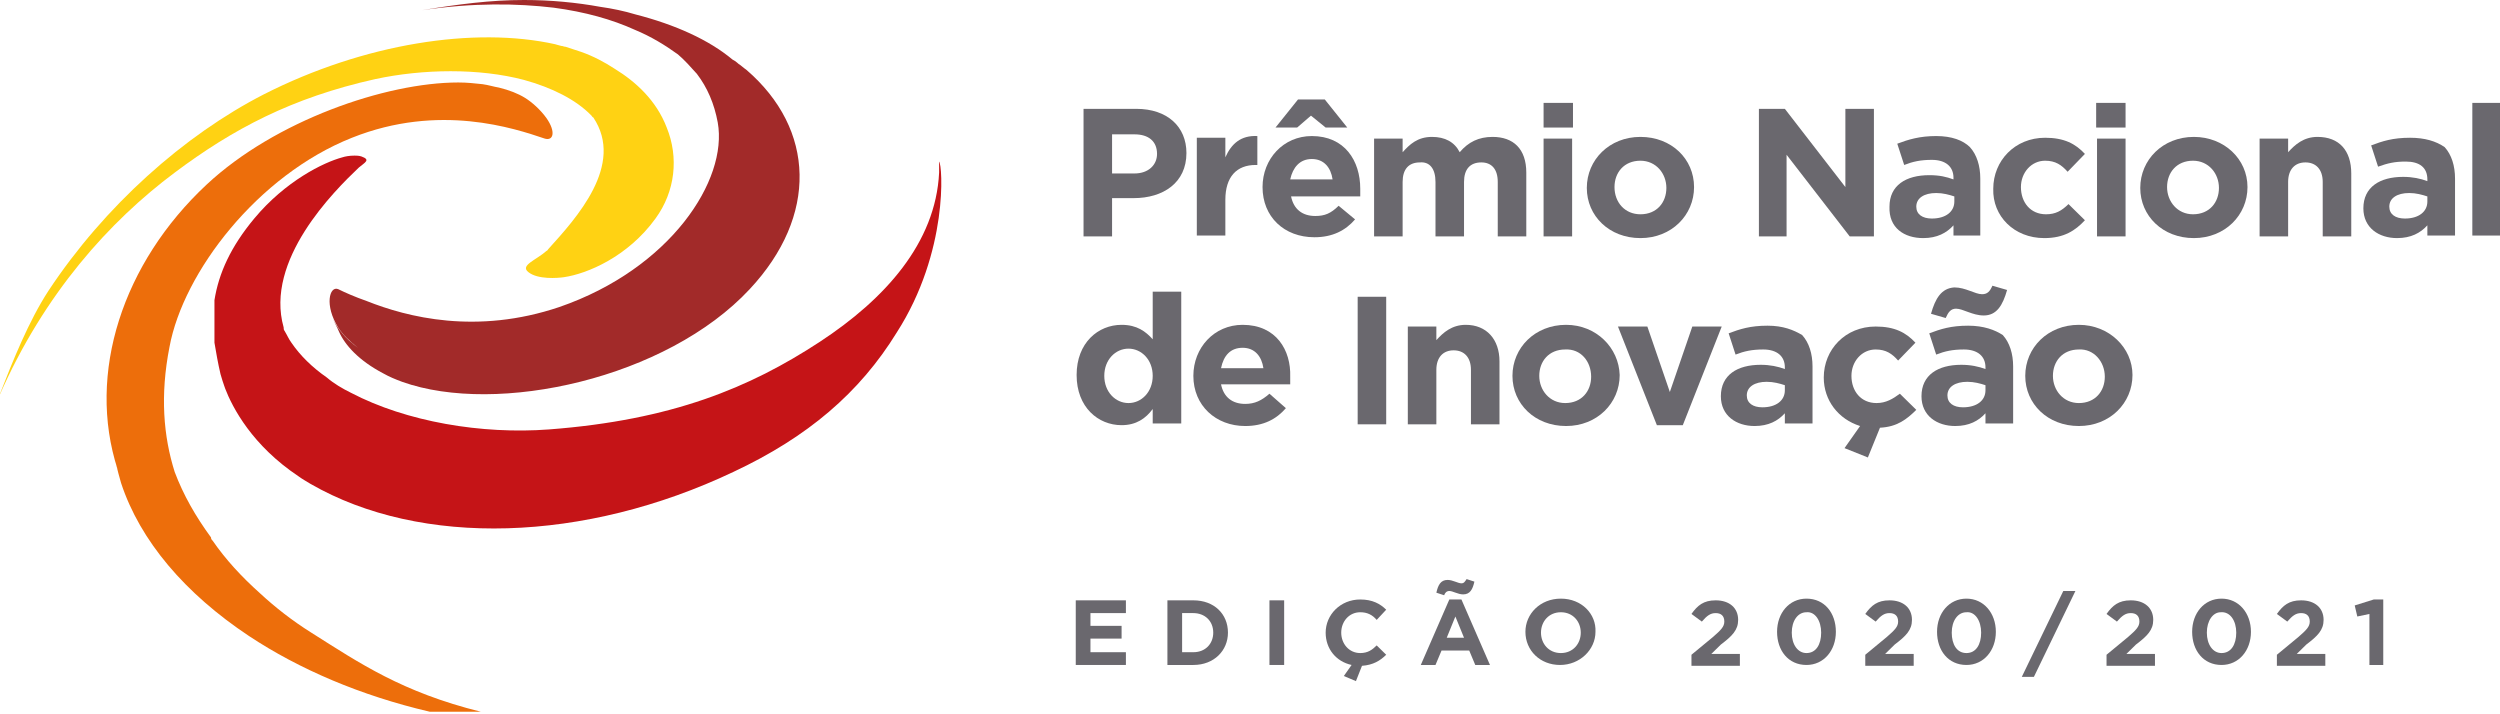 <svg width="238" height="68" viewBox="0 0 238 68" fill="none" xmlns="http://www.w3.org/2000/svg">
<g clip-path="url(#clip0)">
<path d="M52.688 0.729C55.734 1.133 58.286 1.862 60.426 2.833C61.99 3.481 63.307 4.29 64.542 5.181C65.201 5.748 65.777 6.395 66.353 7.043C67.341 8.338 68 9.876 68.329 11.657C69.317 17.162 63.801 25.581 53.264 29.224C45.361 31.895 38.775 30.195 34.906 28.657C33.753 28.252 32.847 27.848 32.189 27.524C31.366 27.2 30.872 29.062 32.189 31.167C32.6 31.814 33.259 32.462 34.082 33.109C32.847 32.219 32.106 31.248 31.695 30.357C31.86 30.762 32.106 31.167 32.271 31.571C32.847 32.867 34.165 34.324 36.47 35.538C37.046 35.862 37.622 36.105 38.281 36.348C47.337 39.586 63.472 36.024 71.375 27.524C77.879 20.562 77.632 12.305 71.046 6.638C70.799 6.476 70.552 6.233 70.305 6.071C70.387 6.152 70.47 6.233 70.552 6.314C70.305 6.071 70.058 5.829 69.729 5.667C67.506 3.805 64.295 2.348 60.508 1.376C59.438 1.052 58.286 0.81 57.133 0.648C54.91 0.243 52.441 0 49.889 0C46.678 0 43.632 0.405 40.174 0.971C40.257 1.052 40.092 0.89 40.174 0.971C45.114 0.243 49.23 0.324 52.688 0.729Z" fill="#A22A29"/>
<path d="M29.637 60.229C27.826 59.095 26.179 57.8 24.78 56.505C22.969 54.886 21.487 53.267 20.252 51.486C20.17 51.405 20.087 51.324 20.087 51.162C18.605 49.138 17.453 47.114 16.63 44.929C15.559 41.529 15.23 37.643 16.136 33.029C17.453 25.905 24.533 16.676 33.506 13.114C41.821 9.795 48.983 12.224 51.864 13.195C52.688 13.438 52.935 12.548 52.029 11.252C51.453 10.443 50.63 9.714 49.971 9.31C49.312 8.905 48.489 8.581 47.501 8.338C47.007 8.257 46.513 8.095 45.937 8.014C45.196 7.933 44.455 7.852 43.632 7.852C36.717 7.852 26.179 11.495 19.676 17.567C11.69 25.014 8.233 35.538 11.196 44.686C11.114 44.524 11.114 44.281 11.031 44.119C11.114 44.443 11.196 44.767 11.278 45.09C11.361 45.414 11.443 45.657 11.525 45.981C13.337 51.486 17.617 56.505 23.709 60.552C28.484 63.709 34.329 66.219 40.915 67.757H41.409H41.986H42.562H43.138H43.714H44.291H44.867H45.443H45.773C38.281 65.895 34.247 63.143 29.637 60.229Z" fill="#ED6E0B"/>
<path d="M89.404 15.381C89.404 15.786 89.404 16.11 89.404 16.433C89.075 23.152 84.218 28.495 78.044 32.543C71.375 36.914 63.966 39.99 52.276 40.881C45.855 41.367 38.693 40.152 33.424 37.4C32.6 36.995 31.777 36.51 31.119 35.943C29.719 34.971 28.567 33.838 27.743 32.624C27.496 32.3 27.332 31.895 27.085 31.491C27.003 31.41 27.003 31.248 27.003 31.167C25.191 24.771 31.777 18.214 34.165 15.948C34.741 15.462 35.317 15.219 34.412 14.895C34.165 14.814 33.918 14.814 33.753 14.814C33.259 14.814 32.847 14.895 32.6 14.976C30.789 15.462 27.167 17.243 24.203 20.805C21.981 23.476 20.828 25.986 20.416 28.576V32.624C20.581 33.595 20.746 34.567 20.993 35.619C21.24 36.51 21.569 37.319 21.404 36.914C22.145 38.857 24.039 42.419 28.402 45.333C28.731 45.576 29.143 45.819 29.555 46.062C40.092 52.133 55.651 51.648 69.811 44.929C76.891 41.609 81.831 37.4 85.371 31.652C90.31 23.962 89.734 15.705 89.404 15.381Z" fill="#C51417"/>
<path d="M63.472 12.143C62.484 9.552 60.508 7.771 58.533 6.557C57.545 5.91 56.475 5.343 55.322 4.938C54.828 4.776 54.334 4.614 53.84 4.452C53.676 4.452 53.593 4.371 53.429 4.371C53.099 4.29 52.852 4.21 52.852 4.21C45.196 2.51 34.659 4.129 25.109 8.986C17.535 12.871 9.961 19.59 4.61 27.686C2.717 30.6 1.235 34.324 4.90621e-05 37.481C4.90621e-05 37.805 -0.082 37.4 -0.082 37.724C4.199 27.929 10.455 21.048 16.63 16.433C22.145 12.305 27.743 9.31 35.729 7.529C40.257 6.557 45.608 6.476 49.889 7.61C52.523 8.338 54.828 9.471 56.31 11.009C56.392 11.091 56.392 11.171 56.475 11.171C59.521 15.705 54.828 20.805 52.194 23.719C52.111 23.8 52.111 23.881 52.029 23.881C51.041 24.771 49.477 25.257 50.3 25.905C51.206 26.633 53.099 26.471 53.676 26.39C55.898 26.067 59.768 24.448 62.402 20.805C64.295 18.214 64.625 14.976 63.472 12.143Z" fill="#FFD213"/>
<path fill-rule="evenodd" clip-rule="evenodd" d="M110.15 14.652C110.15 15.705 109.327 16.514 108.01 16.514H105.869V12.79H108.01C109.327 12.79 110.15 13.438 110.15 14.652ZM108.174 10.362H103.153V22.505H105.869V18.862H107.927C110.726 18.862 112.949 17.405 112.949 14.571C112.949 12.062 111.138 10.362 108.174 10.362Z" fill="#6A686E"/>
<path fill-rule="evenodd" clip-rule="evenodd" d="M116.654 19.024C116.654 16.838 117.724 15.705 119.535 15.705H119.7V12.952C118.136 12.871 117.23 13.681 116.654 14.976V13.114H113.937V22.424H116.654V19.024Z" fill="#6A686E"/>
<path fill-rule="evenodd" clip-rule="evenodd" d="M124.886 15.138C126.039 15.138 126.697 15.948 126.862 17.081H122.828C123.075 15.948 123.734 15.138 124.886 15.138ZM125.215 20.562C123.981 20.562 123.157 19.914 122.91 18.7H129.496C129.496 18.457 129.496 18.214 129.496 17.971C129.496 15.3 128.014 12.952 124.886 12.952C122.169 12.952 120.194 15.138 120.194 17.809C120.194 20.643 122.252 22.586 125.133 22.586C126.862 22.586 128.097 21.938 129.002 20.886L127.438 19.59C126.697 20.319 126.121 20.562 125.215 20.562Z" fill="#6A686E"/>
<path fill-rule="evenodd" clip-rule="evenodd" d="M124.804 11.009L126.203 12.143H128.261L126.121 9.471H123.569L121.428 12.143H123.487L124.804 11.009Z" fill="#6A686E"/>
<path fill-rule="evenodd" clip-rule="evenodd" d="M136.659 17.324V22.505H139.375V17.324C139.375 16.11 139.952 15.462 141.022 15.462C142.01 15.462 142.586 16.11 142.586 17.324V22.505H145.303V16.433C145.303 14.167 144.068 13.033 142.092 13.033C140.775 13.033 139.787 13.519 138.964 14.491C138.47 13.519 137.564 13.033 136.329 13.033C134.93 13.033 134.189 13.762 133.53 14.491V13.195H130.813V22.505H133.53V17.324C133.53 16.11 134.106 15.462 135.177 15.462C136.082 15.381 136.659 16.029 136.659 17.324Z" fill="#6A686E"/>
<path d="M149.748 9.795H146.949V12.143H149.748V9.795Z" fill="#6A686E"/>
<path d="M149.666 13.195H146.949V22.505H149.666V13.195Z" fill="#6A686E"/>
<path fill-rule="evenodd" clip-rule="evenodd" d="M153.7 17.809C153.7 16.433 154.605 15.3 156.17 15.3C157.651 15.3 158.639 16.514 158.639 17.89C158.639 19.267 157.734 20.4 156.17 20.4C154.688 20.4 153.7 19.267 153.7 17.809ZM156.17 22.667C159.133 22.667 161.274 20.481 161.274 17.809C161.274 15.138 159.133 13.033 156.17 13.033C153.206 13.033 151.065 15.219 151.065 17.89C151.065 20.562 153.206 22.667 156.17 22.667Z" fill="#6A686E"/>
<path fill-rule="evenodd" clip-rule="evenodd" d="M170.082 14.733L176.092 22.505H178.397V10.362H175.68V17.809L169.918 10.362H167.448V22.505H170.082V14.733Z" fill="#6A686E"/>
<path fill-rule="evenodd" clip-rule="evenodd" d="M182.431 19.671C182.431 18.862 183.172 18.376 184.325 18.376C184.983 18.376 185.559 18.538 186.053 18.7V19.186C186.053 20.157 185.23 20.805 183.913 20.805C183.007 20.805 182.431 20.4 182.431 19.671ZM183.09 22.667C184.407 22.667 185.312 22.181 185.971 21.452V22.424H188.523V17C188.523 15.786 188.194 14.733 187.535 14.005C186.877 13.357 185.806 12.952 184.325 12.952C182.76 12.952 181.69 13.276 180.62 13.681L181.279 15.705C182.102 15.381 182.843 15.219 183.913 15.219C185.23 15.219 185.971 15.867 185.971 16.919V17.081C185.312 16.838 184.654 16.676 183.666 16.676C181.443 16.676 179.879 17.648 179.879 19.671C179.797 21.695 181.279 22.667 183.09 22.667Z" fill="#6A686E"/>
<path fill-rule="evenodd" clip-rule="evenodd" d="M194.615 22.667C196.508 22.667 197.579 21.938 198.484 20.967L196.92 19.429C196.261 20.076 195.685 20.4 194.78 20.4C193.298 20.4 192.392 19.267 192.392 17.809C192.392 16.433 193.38 15.3 194.697 15.3C195.685 15.3 196.261 15.705 196.838 16.352L198.484 14.652C197.579 13.681 196.508 13.114 194.697 13.114C191.816 13.114 189.758 15.3 189.758 17.971C189.675 20.562 191.734 22.667 194.615 22.667Z" fill="#6A686E"/>
<path d="M202.353 9.795H199.554V12.143H202.353V9.795Z" fill="#6A686E"/>
<path d="M202.353 13.195H199.637V22.505H202.353V13.195Z" fill="#6A686E"/>
<path fill-rule="evenodd" clip-rule="evenodd" d="M211.244 17.89C211.244 19.267 210.339 20.4 208.775 20.4C207.293 20.4 206.305 19.186 206.305 17.809C206.305 16.433 207.211 15.3 208.775 15.3C210.257 15.3 211.244 16.514 211.244 17.89ZM208.857 13.033C205.893 13.033 203.753 15.219 203.753 17.89C203.753 20.562 205.893 22.667 208.857 22.667C211.821 22.667 213.961 20.481 213.961 17.809C213.961 15.138 211.738 13.033 208.857 13.033Z" fill="#6A686E"/>
<path fill-rule="evenodd" clip-rule="evenodd" d="M220.63 13.033C219.312 13.033 218.489 13.762 217.83 14.491V13.195H215.114V22.505H217.83V17.324C217.83 16.11 218.489 15.462 219.477 15.462C220.465 15.462 221.123 16.11 221.123 17.324V22.505H223.84V16.514C223.84 14.329 222.688 13.033 220.63 13.033Z" fill="#6A686E"/>
<path fill-rule="evenodd" clip-rule="evenodd" d="M231.085 19.186C231.085 20.157 230.261 20.805 228.944 20.805C228.039 20.805 227.462 20.4 227.462 19.671C227.462 18.862 228.203 18.376 229.356 18.376C230.014 18.376 230.591 18.538 231.085 18.7V19.186ZM229.438 13.114C227.792 13.114 226.804 13.438 225.734 13.843L226.392 15.867C227.298 15.543 227.956 15.381 229.027 15.381C230.344 15.381 231.085 15.948 231.085 17.081V17.243C230.426 17 229.685 16.838 228.78 16.838C226.557 16.838 224.993 17.809 224.993 19.833C224.993 21.695 226.475 22.667 228.203 22.667C229.521 22.667 230.426 22.181 231.085 21.452V22.424H233.719V17C233.719 15.786 233.39 14.733 232.731 14.005C231.908 13.438 230.838 13.114 229.438 13.114Z" fill="#6A686E"/>
<path d="M238.082 9.795H235.366V22.424H238.082V9.795Z" fill="#6A686E"/>
<path fill-rule="evenodd" clip-rule="evenodd" d="M109.738 35.781C109.738 37.319 108.668 38.371 107.433 38.371C106.198 38.371 105.128 37.319 105.128 35.781C105.128 34.243 106.198 33.191 107.433 33.191C108.668 33.191 109.738 34.243 109.738 35.781ZM109.738 32.3C109.08 31.571 108.257 30.924 106.775 30.924C104.552 30.924 102.494 32.624 102.494 35.7C102.494 38.776 104.552 40.476 106.775 40.476C108.174 40.476 109.08 39.829 109.738 38.938V40.314H112.455V27.767H109.738V32.3Z" fill="#6A686E"/>
<path fill-rule="evenodd" clip-rule="evenodd" d="M116.242 35.052C116.489 33.838 117.148 33.109 118.3 33.109C119.453 33.109 120.111 33.919 120.276 35.052H116.242ZM118.3 30.924C115.583 30.924 113.608 33.109 113.608 35.781C113.608 38.614 115.748 40.557 118.547 40.557C120.276 40.557 121.511 39.91 122.416 38.857L120.852 37.481C120.111 38.129 119.453 38.452 118.547 38.452C117.312 38.452 116.489 37.805 116.242 36.59H122.828C122.828 36.348 122.828 36.105 122.828 35.862C122.91 33.352 121.511 30.924 118.3 30.924Z" fill="#6A686E"/>
<path d="M131.966 28.252H129.25V40.395H131.966V28.252Z" fill="#6A686E"/>
<path fill-rule="evenodd" clip-rule="evenodd" d="M139.54 30.924C138.223 30.924 137.399 31.652 136.741 32.381V31.086H134.024V40.395H136.741V35.214C136.741 34 137.399 33.352 138.387 33.352C139.375 33.352 140.034 34 140.034 35.214V40.395H142.751V34.405C142.751 32.3 141.516 30.924 139.54 30.924Z" fill="#6A686E"/>
<path fill-rule="evenodd" clip-rule="evenodd" d="M151.477 35.862C151.477 37.238 150.572 38.371 149.007 38.371C147.526 38.371 146.538 37.157 146.538 35.781C146.538 34.405 147.443 33.271 149.007 33.271C150.489 33.191 151.477 34.405 151.477 35.862ZM149.09 30.924C146.126 30.924 143.986 33.109 143.986 35.781C143.986 38.452 146.126 40.557 149.09 40.557C152.053 40.557 154.194 38.371 154.194 35.7C154.112 33.109 151.971 30.924 149.09 30.924Z" fill="#6A686E"/>
<path fill-rule="evenodd" clip-rule="evenodd" d="M161.109 31.086L158.969 37.319L156.828 31.086H154.029L157.734 40.476H160.203L163.908 31.086H161.109Z" fill="#6A686E"/>
<path fill-rule="evenodd" clip-rule="evenodd" d="M169.918 37.157C169.918 38.129 169.094 38.776 167.777 38.776C166.872 38.776 166.295 38.371 166.295 37.643C166.295 36.833 167.036 36.348 168.189 36.348C168.847 36.348 169.424 36.51 169.918 36.671V37.157ZM168.271 31.005C166.625 31.005 165.637 31.329 164.567 31.733L165.225 33.757C166.048 33.433 166.789 33.271 167.86 33.271C169.177 33.271 169.918 33.919 169.918 34.971V35.133C169.259 34.891 168.518 34.729 167.613 34.729C165.39 34.729 163.826 35.7 163.826 37.724C163.826 39.586 165.308 40.557 167.036 40.557C168.354 40.557 169.259 40.071 169.918 39.343V40.314H172.552V34.891C172.552 33.676 172.223 32.624 171.564 31.895C170.741 31.41 169.753 31.005 168.271 31.005Z" fill="#6A686E"/>
<path fill-rule="evenodd" clip-rule="evenodd" d="M178.644 38.371C177.162 38.371 176.257 37.238 176.257 35.781C176.257 34.405 177.245 33.271 178.562 33.271C179.55 33.271 180.126 33.676 180.702 34.324L182.349 32.624C181.443 31.652 180.373 31.086 178.562 31.086C175.68 31.086 173.622 33.271 173.622 35.943C173.622 38.129 175.022 39.91 177.08 40.557L175.598 42.662L177.821 43.552L178.973 40.719C180.62 40.638 181.525 39.91 182.431 39.019L180.867 37.481C180.208 37.967 179.55 38.371 178.644 38.371Z" fill="#6A686E"/>
<path fill-rule="evenodd" clip-rule="evenodd" d="M189.017 37.157C189.017 38.129 188.194 38.776 186.877 38.776C185.971 38.776 185.395 38.371 185.395 37.643C185.395 36.833 186.136 36.348 187.288 36.348C187.947 36.348 188.523 36.51 189.017 36.671V37.157ZM187.371 31.005C185.724 31.005 184.736 31.329 183.666 31.733L184.325 33.757C185.148 33.433 185.889 33.271 186.959 33.271C188.276 33.271 189.017 33.919 189.017 34.971V35.133C188.358 34.891 187.618 34.729 186.712 34.729C184.489 34.729 182.925 35.7 182.925 37.724C182.925 39.586 184.407 40.557 186.136 40.557C187.453 40.557 188.358 40.071 189.017 39.343V40.314H191.651V34.891C191.651 33.676 191.322 32.624 190.664 31.895C189.923 31.41 188.852 31.005 187.371 31.005Z" fill="#6A686E"/>
<path fill-rule="evenodd" clip-rule="evenodd" d="M183.831 29.871L185.23 30.276C185.477 29.709 185.724 29.386 186.218 29.386C186.877 29.386 187.782 30.033 188.852 30.033C190.087 30.033 190.663 29.062 191.075 27.605L189.676 27.2C189.429 27.767 189.182 28.009 188.688 28.009C188.029 28.009 187.124 27.362 186.053 27.362C184.818 27.443 184.242 28.414 183.831 29.871Z" fill="#6A686E"/>
<path fill-rule="evenodd" clip-rule="evenodd" d="M200.378 35.862C200.378 37.238 199.472 38.371 197.908 38.371C196.426 38.371 195.438 37.157 195.438 35.781C195.438 34.405 196.344 33.271 197.908 33.271C199.308 33.191 200.378 34.405 200.378 35.862ZM197.908 30.924C194.944 30.924 192.804 33.109 192.804 35.781C192.804 38.452 194.944 40.557 197.908 40.557C200.872 40.557 203.012 38.371 203.012 35.7C203.012 33.109 200.789 30.924 197.908 30.924Z" fill="#6A686E"/>
<path d="M103.811 60.795H106.775V59.581H103.811V58.367H107.186V57.152H102.412V63.305H107.186V62.09H103.811V60.795Z" fill="#6A686E"/>
<path d="M113.608 57.152H111.138V63.305H113.608C115.583 63.305 116.901 61.929 116.901 60.229C116.901 58.448 115.583 57.152 113.608 57.152ZM115.501 60.229C115.501 61.281 114.76 62.09 113.608 62.09H112.537V58.367H113.608C114.678 58.367 115.501 59.095 115.501 60.229Z" fill="#6A686E"/>
<path d="M122.252 57.152H120.852V63.305H122.252V57.152Z" fill="#6A686E"/>
<path d="M129.496 62.171C128.426 62.171 127.685 61.281 127.685 60.229C127.685 59.176 128.426 58.286 129.496 58.286C130.155 58.286 130.649 58.529 131.061 59.014L131.966 58.043C131.39 57.476 130.649 57.071 129.496 57.071C127.603 57.071 126.203 58.529 126.203 60.229C126.203 61.767 127.191 62.981 128.673 63.305L127.932 64.357L129.085 64.843L129.661 63.386C130.731 63.305 131.39 62.9 131.966 62.333L131.061 61.443C130.649 61.848 130.237 62.171 129.496 62.171Z" fill="#6A686E"/>
<path d="M137.976 56.262C138.305 56.262 138.799 56.586 139.293 56.586C139.952 56.586 140.199 56.1 140.363 55.371L139.622 55.129C139.458 55.371 139.375 55.533 139.128 55.533C138.799 55.533 138.305 55.209 137.811 55.209C137.153 55.209 136.906 55.695 136.741 56.424L137.482 56.667C137.564 56.424 137.729 56.262 137.976 56.262Z" fill="#6A686E"/>
<path d="M137.976 57.071L135.259 63.305H136.659L137.235 61.929H139.869L140.445 63.305H141.845L139.128 57.071H137.976ZM137.729 60.714L138.552 58.691L139.375 60.714H137.729Z" fill="#6A686E"/>
<path d="M148.596 56.99C146.62 56.99 145.22 58.448 145.22 60.148C145.22 61.929 146.62 63.305 148.513 63.305C150.407 63.305 151.889 61.848 151.889 60.148C151.971 58.448 150.571 56.99 148.596 56.99ZM150.489 60.229C150.489 61.281 149.748 62.171 148.596 62.171C147.443 62.171 146.702 61.281 146.702 60.229C146.702 59.176 147.443 58.286 148.596 58.286C149.748 58.286 150.489 59.176 150.489 60.229Z" fill="#6A686E"/>
<path d="M163.826 61.362C164.896 60.552 165.472 59.986 165.472 59.014C165.472 57.881 164.649 57.152 163.332 57.152C162.179 57.152 161.603 57.638 161.027 58.448L162.015 59.176C162.508 58.609 162.838 58.367 163.332 58.367C163.826 58.367 164.155 58.609 164.155 59.176C164.155 59.662 163.826 59.986 163.085 60.633L161.027 62.333V63.386H165.637V62.252H162.92L163.826 61.362Z" fill="#6A686E"/>
<path d="M180.373 61.362C181.443 60.552 182.019 59.986 182.019 59.014C182.019 57.881 181.196 57.152 179.879 57.152C178.726 57.152 178.15 57.638 177.574 58.448L178.562 59.176C179.056 58.609 179.385 58.367 179.879 58.367C180.373 58.367 180.702 58.609 180.702 59.176C180.702 59.662 180.373 59.986 179.632 60.633L177.574 62.333V63.386H182.184V62.252H179.467L180.373 61.362Z" fill="#6A686E"/>
<path d="M171.976 56.99C170.329 56.99 169.177 58.367 169.177 60.148C169.177 61.929 170.247 63.305 171.976 63.305C173.622 63.305 174.775 61.929 174.775 60.148C174.775 58.367 173.705 56.99 171.976 56.99ZM173.375 60.229C173.375 61.362 172.881 62.171 171.976 62.171C171.153 62.171 170.576 61.362 170.576 60.229C170.576 59.095 171.153 58.286 171.976 58.286C172.799 58.205 173.375 59.095 173.375 60.229Z" fill="#6A686E"/>
<path d="M187.206 56.99C185.559 56.99 184.407 58.367 184.407 60.148C184.407 61.929 185.477 63.305 187.206 63.305C188.852 63.305 190.005 61.929 190.005 60.148C190.005 58.367 188.852 56.99 187.206 56.99ZM188.605 60.229C188.605 61.362 188.111 62.171 187.206 62.171C186.3 62.171 185.806 61.362 185.806 60.229C185.806 59.095 186.383 58.286 187.206 58.286C188.029 58.205 188.605 59.095 188.605 60.229Z" fill="#6A686E"/>
<path d="M192.475 64.438H193.627L197.579 56.262H196.426L192.475 64.438Z" fill="#6A686E"/>
<path d="M203.342 61.362C204.412 60.552 204.988 59.986 204.988 59.014C204.988 57.881 204.165 57.152 202.848 57.152C201.695 57.152 201.119 57.638 200.542 58.448L201.53 59.176C202.024 58.609 202.354 58.367 202.848 58.367C203.341 58.367 203.671 58.609 203.671 59.176C203.671 59.662 203.342 59.986 202.601 60.633L200.542 62.333V63.386H205.153V62.252H202.436L203.342 61.362Z" fill="#6A686E"/>
<path d="M219.559 61.362C220.63 60.552 221.206 59.986 221.206 59.014C221.206 57.881 220.383 57.152 219.065 57.152C217.913 57.152 217.337 57.638 216.76 58.448L217.748 59.176C218.242 58.609 218.571 58.367 219.065 58.367C219.559 58.367 219.889 58.609 219.889 59.176C219.889 59.662 219.559 59.986 218.818 60.633L216.76 62.333V63.386H221.37V62.252H218.654L219.559 61.362Z" fill="#6A686E"/>
<path d="M211.491 56.99C209.845 56.99 208.692 58.367 208.692 60.148C208.692 61.929 209.763 63.305 211.491 63.305C213.138 63.305 214.29 61.929 214.29 60.148C214.29 58.367 213.138 56.99 211.491 56.99ZM212.891 60.229C212.891 61.362 212.397 62.171 211.491 62.171C210.668 62.171 210.092 61.362 210.092 60.229C210.092 59.095 210.668 58.286 211.409 58.286C212.315 58.205 212.891 59.095 212.891 60.229Z" fill="#6A686E"/>
<path d="M225.981 57.071L224.169 57.638L224.416 58.691L225.569 58.448V63.305H226.886V57.071H225.981Z" fill="#6A686E"/>
</g>
<defs>
<clipPath id="clip0">
<rect width="238" height="68" fill="white"/>
</clipPath>
</defs>
</svg>
